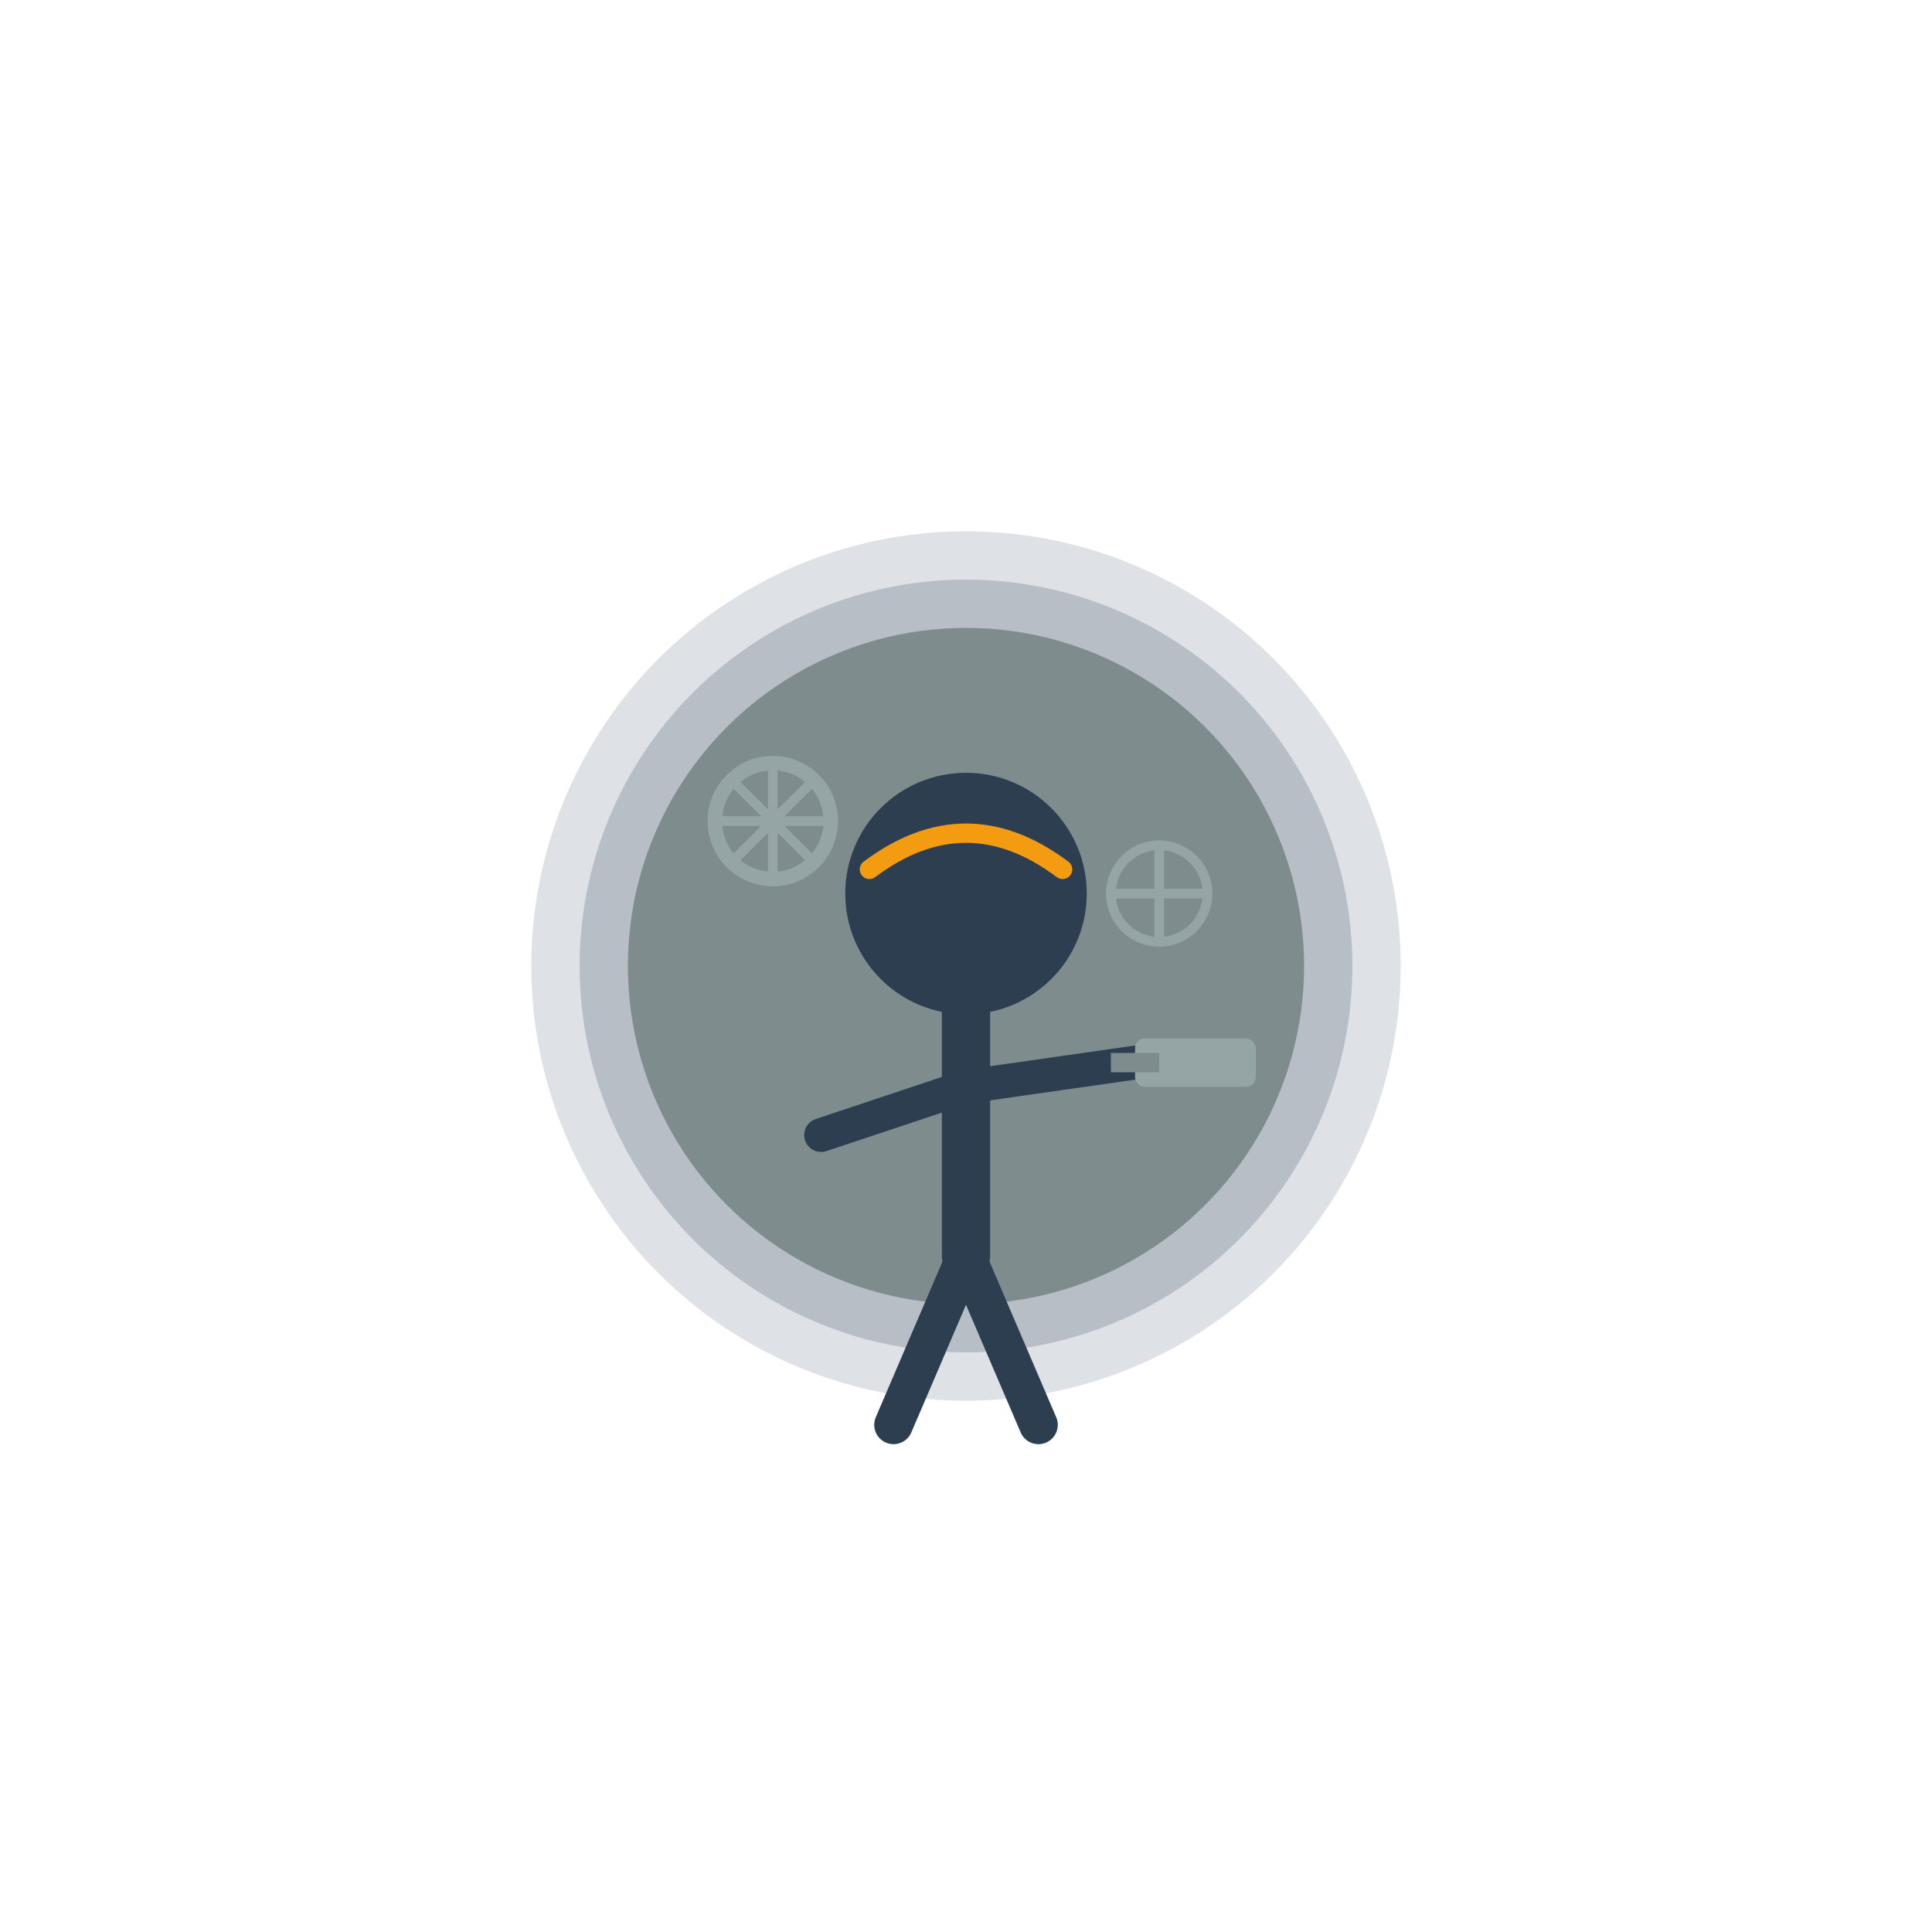 <svg viewBox="0 0 400 400" xmlns="http://www.w3.org/2000/svg">

<g id="batisseur">
        <circle cx="200" cy="200" r="90" fill="#5D6D7E" opacity="0.2"/>
        <circle cx="200" cy="200" r="80" fill="#5D6D7E" opacity="0.3"/>
        <circle cx="200" cy="200" r="70" fill="#7F8C8D"/>
        
        <!-- Tête -->
        <circle cx="200" cy="185" r="25" fill="#2C3E50"/>
        
        <!-- Corps -->
        <path d="M 200 210 L 200 260" stroke="#2C3E50" stroke-width="10" stroke-linecap="round"/>
        
        <!-- Bras avec marteau -->
        <path d="M 200 225 L 170 235" stroke="#2C3E50" stroke-width="7" stroke-linecap="round"/>
        <path d="M 200 225 L 235 220" stroke="#2C3E50" stroke-width="7" stroke-linecap="round"/>
        
        <!-- Marteau -->
        <rect x="235" y="215" width="25" height="10" rx="2" fill="#95A5A6"/>
        <rect x="230" y="218" width="10" height="4" fill="#7F8C8D"/>
        
        <!-- Jambes -->
        <path d="M 200 260 L 185 295" stroke="#2C3E50" stroke-width="8" stroke-linecap="round"/>
        <path d="M 200 260 L 215 295" stroke="#2C3E50" stroke-width="8" stroke-linecap="round"/>
        
        <!-- Casque -->
        <path d="M 180 180 Q 200 165 220 180" stroke="#F39C12" stroke-width="4" fill="none" stroke-linecap="round"/>
        
        <!-- Engrenages décoratifs -->
        <circle cx="160" cy="170" r="12" fill="none" stroke="#95A5A6" stroke-width="3"/>
        <path d="M 160 158 L 160 182 M 148 170 L 172 170 M 152 162 L 168 178 M 152 178 L 168 162" stroke="#95A5A6" stroke-width="2"/>
        
        <circle cx="240" cy="185" r="10" fill="none" stroke="#95A5A6" stroke-width="2"/>
        <path d="M 240 175 L 240 195 M 230 185 L 250 185" stroke="#95A5A6" stroke-width="2"/>
  </g>
</svg>